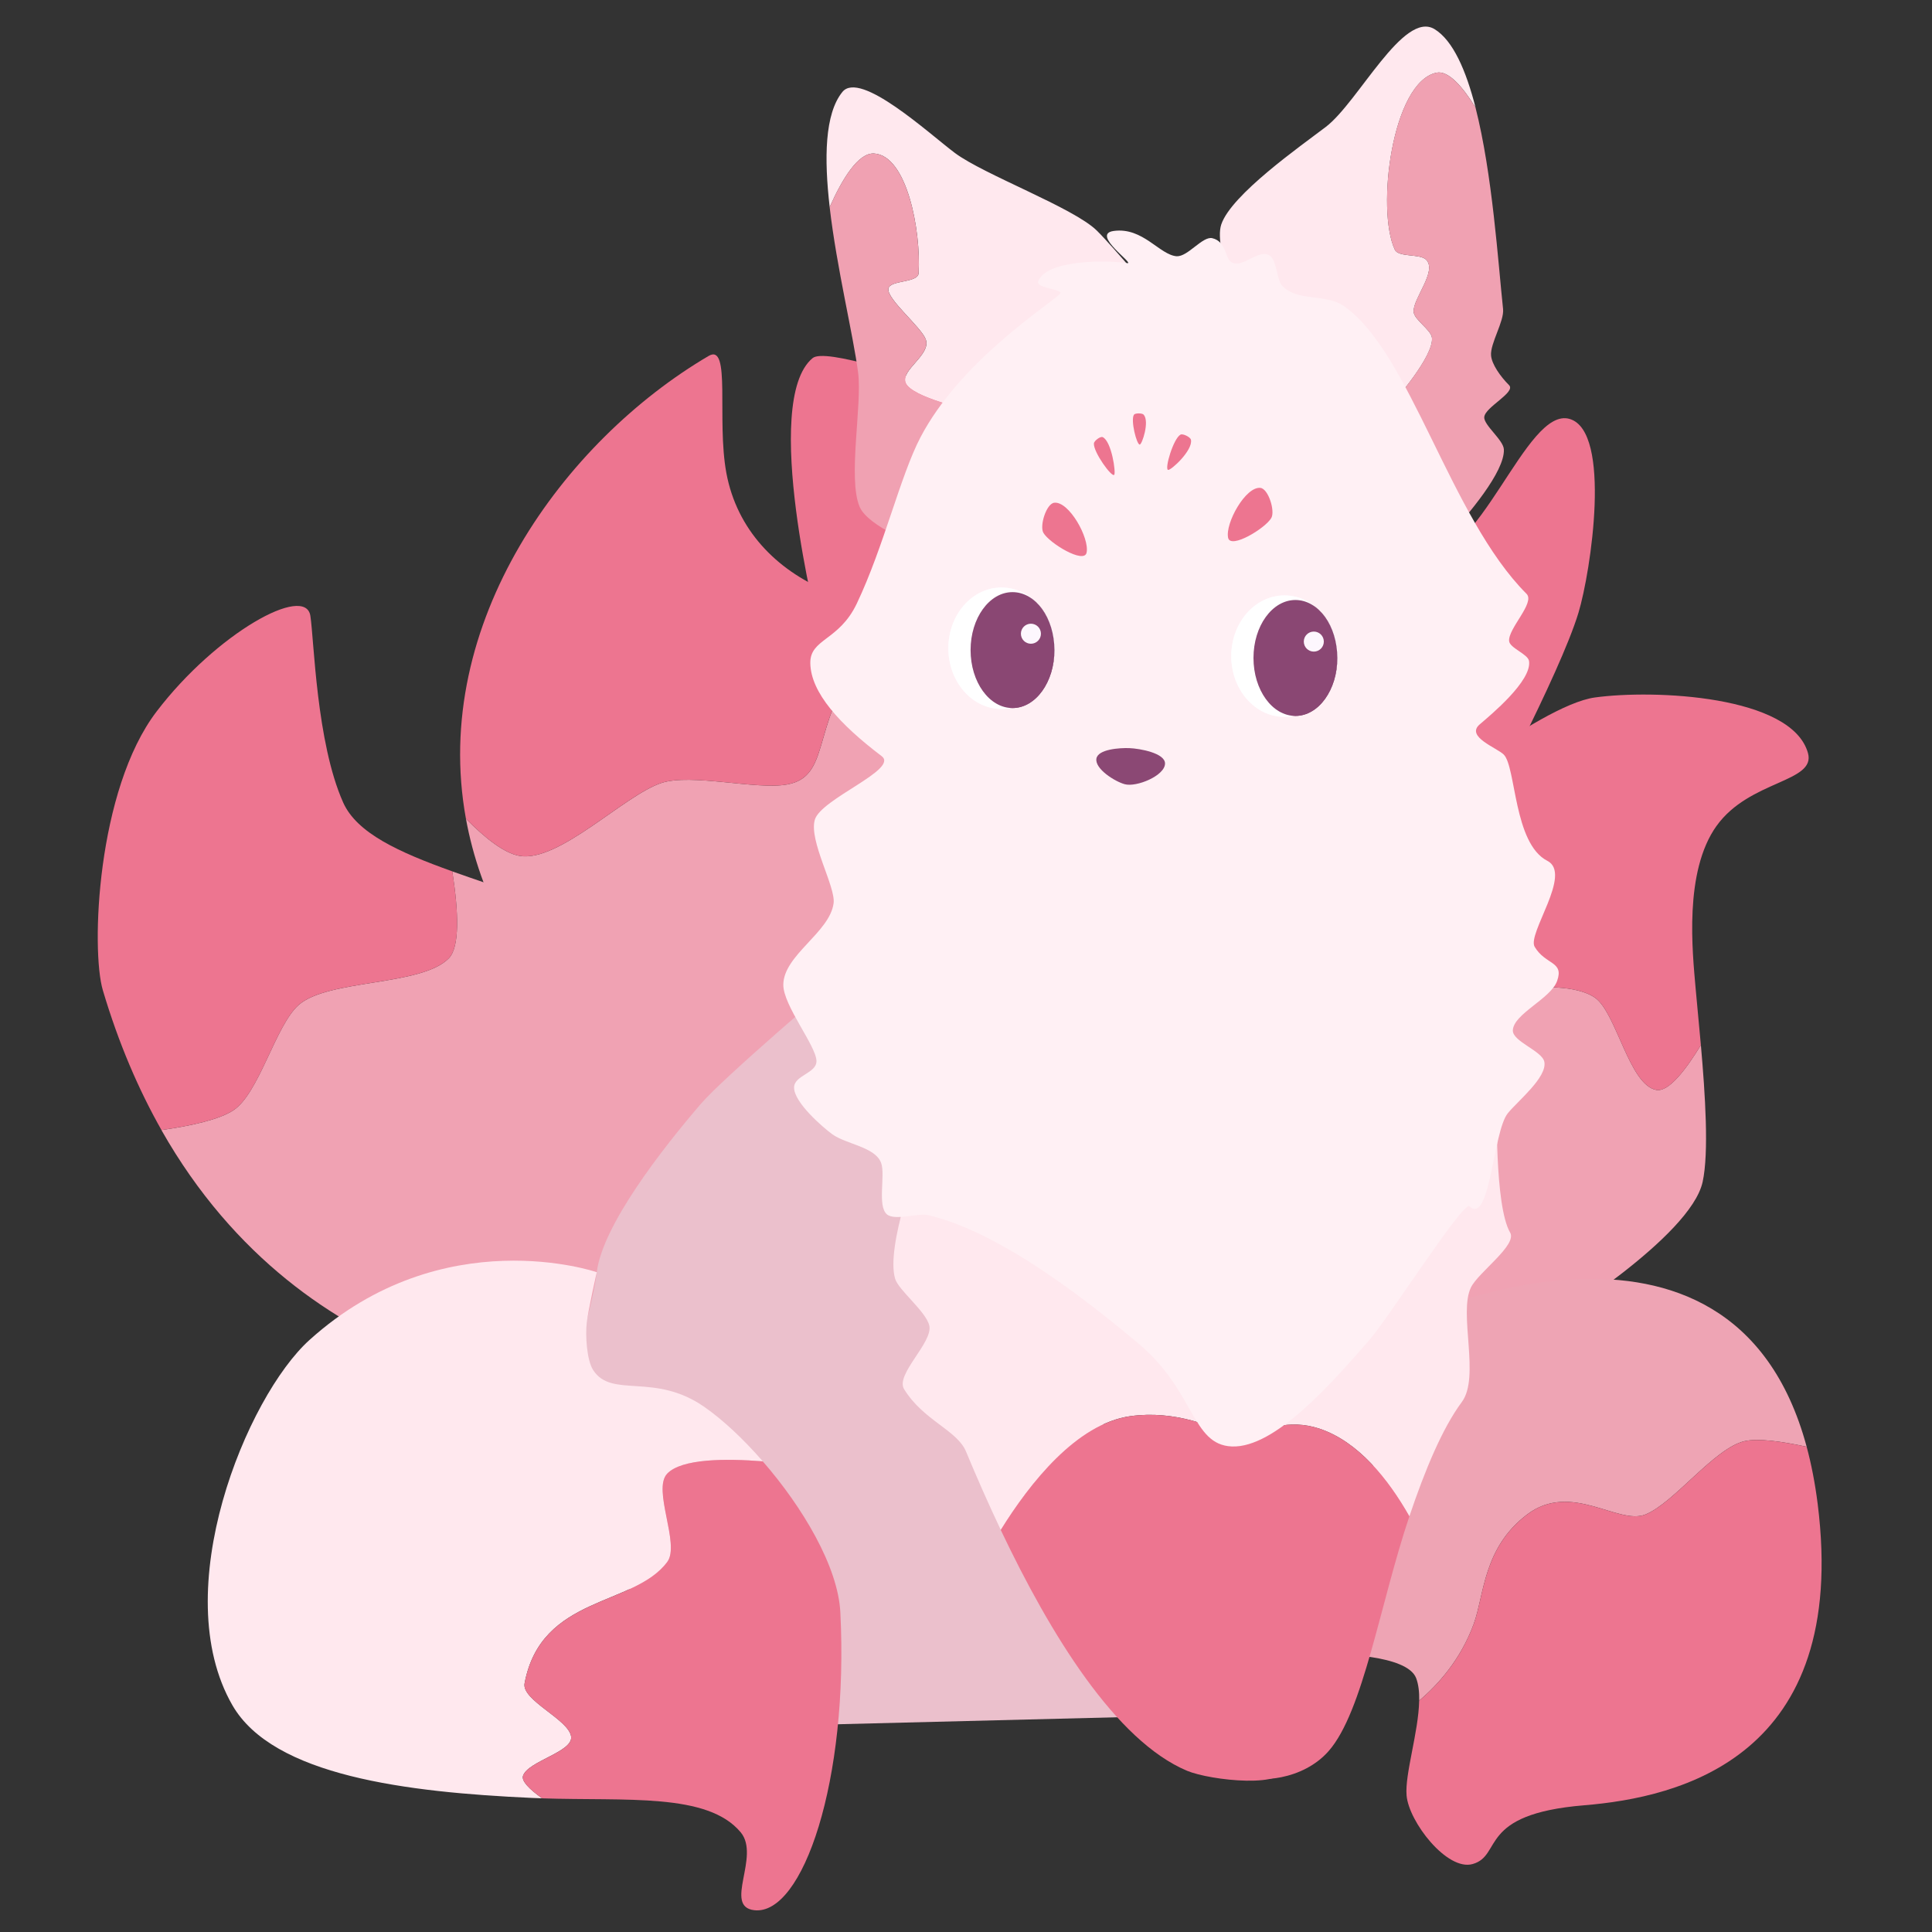<?xml version="1.0" encoding="UTF-8"?>
<svg xmlns="http://www.w3.org/2000/svg" viewBox="0 0 700 700">
  <rect x="0" y="0" width="700" height="700" fill="#333333" stroke="none"/>
  <defs>
    <style>
      .cls-1 {
        fill: #ed7590;
      }

      .cls-2 {
        fill: #fff;
      }

      .cls-3 {
        fill: #eea4b4;
      }

      .cls-4 {
        fill: #f0a2b3;
      }

      .cls-5 {
        fill: #ebc0cc;
      }

      .cls-6 {
        fill: #8b4874;
      }

      .cls-7 {
        fill: #f0a1b2;
      }

      .cls-8 {
        fill: #fef8ff;
      }

      .cls-9 {
        fill: #fff0f4;
      }

      .cls-10 {
        fill: #ffe8ee;
      }

      .cls-11 {
        fill: #8a4773;
      }

      .cls-12 {
        fill: #fdf7fe;
      }
    </style>
  </defs>
  <g id="Nine_fox" data-name="Nine fox">
    <g id="Back_tails" data-name="Back tails">
      <path class="cls-1" d="M296.53,227.86s-20.98-82.44-2.11-98.11c8.84-7.34,123.99,39.72,123.99,39.72,0,0,68.18,29.03,95.13,32.9,22.59,3.24,39.17-55.45,55.24-50.56,15.24,4.64,7.65,55.24,3.13,70.2-6.79,22.43-36.12,77.17-36.12,77.17l-239.25-71.32Z"/>
      <g>
        <path class="cls-4" d="M600.15,394.92c-9.9-1.78-14.49-28.11-22.31-33.47-13.21-9.06-53.36,.97-53.36,.97l-125.88-.97s-81.91-129.13-88.22-120.5c-16.33,22.34-9.49,40.34-25.09,43.26-11.23,2.1-34.87-4.15-45.7-.51-13.67,4.6-37.06,28.78-51.29,26.41-5.56-.93-12.54-6.42-19.49-13.49,2.48,13.63,7.21,27.44,14.64,41.2,16.34,30.28,89.6,104.44,89.6,104.44l289.01,36.95s50.45-31.01,54.83-50.96c2.33-10.61,.94-31.74-.63-49.61-5.46,8.98-11.7,17.06-16.11,16.27Z"/>
        <path class="cls-1" d="M621.98,299.19c11.93-16.62,36.11-15.68,33.07-26.39-5.9-20.84-55.76-23.05-77.21-20.09-20.49,2.83-70.28,43.68-70.28,43.68l-137.48-9.45s-46.65-62.77-70.62-72.86c-18.19-7.65-32.46-22.13-36.28-42.69-3.6-19.39,1.79-47.26-6.44-42.42-52.38,30.79-100.81,96.83-87.93,167.65,6.95,7.07,13.93,12.56,19.49,13.49,14.23,2.37,37.62-21.81,51.29-26.41,10.83-3.64,34.47,2.61,45.7,.51,15.6-2.92,8.75-20.92,25.09-43.26,6.31-8.63,88.22,120.5,88.22,120.5l125.88,.97s40.14-10.03,53.36-.97c7.81,5.36,12.41,31.69,22.31,33.47,4.42,.79,10.65-7.28,16.11-16.27-.7-7.92-1.44-15.21-1.91-20.65-1.12-12.98-4.31-42.19,7.62-58.81Z"/>
      </g>
      <g>
        <path class="cls-3" d="M534,588.26c3.76-10.34,3.38-27.51,19.32-39.55,15.99-12.08,32.94,4.01,42.88,0,10.36-4.18,25.03-24.12,35.93-26.57,4.91-1.1,13.58,.12,22.46,2.05-27.49-101.93-146.5-44.97-146.5-44.97l-24.66,120.16s26.36-.06,29.67,8.65c.86,2.27,1.16,5.06,1.1,8.13,6.62-5.58,15.01-14.71,19.81-27.91Z"/>
        <path class="cls-1" d="M509.63,650.53c.82,9.57,14.68,27.46,23.93,24.85,10.99-3.1,1.62-18.1,40.4-21.29,34.42-2.83,96.2-17.23,84.62-109.19-.95-7.54-2.3-14.42-3.99-20.7-8.87-1.93-17.55-3.15-22.46-2.05-10.9,2.45-25.57,22.39-35.93,26.57-9.94,4.01-26.89-12.08-42.88,0-15.94,12.05-15.56,29.21-19.32,39.55-4.8,13.2-13.18,22.33-19.81,27.91-.21,11.35-5.23,26.63-4.56,34.35Z"/>
      </g>
    </g>
    <g id="Tail_Move" data-name="Tail Move">
      <path class="cls-4" d="M262.8,366.86c-26.22-28.82-67.83-40-98.93-51.14,2.3,14.79,2.74,27.39-1.26,31.49-9.96,10.19-43.78,7.47-54.44,16.94-8.38,7.44-14.25,31.92-23.59,38.11-5.09,3.37-15.23,5.65-26.1,7.18,52.98,93.44,146.93,93.93,146.93,93.93l81.3-46.71s-7.39-71.62-23.92-89.79Z"/>
      <path class="cls-1" d="M108.18,364.14c10.66-9.47,44.48-6.74,54.44-16.94,4-4.09,3.56-16.7,1.26-31.49-19.32-6.92-34.58-13.83-39.54-24.94-9.75-21.83-10.53-58.93-11.89-67.65-1.81-11.59-34.03,6.26-55.71,34.67-21.68,28.41-23.82,86.36-19.48,100.99,5.75,19.37,13.01,36.12,21.24,50.65,10.87-1.53,21.01-3.81,26.1-7.18,9.34-6.19,15.21-30.67,23.59-38.11Z"/>
    </g>
    <g id="Body">
      <path class="cls-5" d="M302.42,356.14s-40.15,34.11-48.48,43.8c-13.85,16.13-35.6,43.91-37.72,61-2.62,21.14-23.24,81.98-23.24,81.98l87.9,82.37,146.9-3.67-59.87-224.94-65.5-40.55Z"/>
      <g id="Legs">
        <g>
          <path class="cls-10" d="M547.15,446.59c-5.75-9.89-4.75-47.12-4.75-47.12l-103.45,57.3s-12.07,147.45,18.55,181.14c.48,.53,1.14,1,1.92,1.41l-20.59-107.95s17.71-20.84,39.15-13.77c14.11,4.66,24.97,18.24,32.66,31.8,5.67-16.83,11.97-31.95,19.02-41.45,6.7-9.02-1.28-32.16,3.3-41.51,2.69-5.48,16.83-15.32,14.19-19.86Z"/>
          <path class="cls-1" d="M477.97,517.6c-21.44-7.08-39.15,13.77-39.15,13.77l10.09,111.45c6.73,3.57,23.2,2.15,32.44-8.33,12.62-14.3,18.65-53.48,29.29-85.09-7.69-13.56-18.56-27.15-32.66-31.8Z"/>
        </g>
        <g>
          <path class="cls-10" d="M409.59,513.1c15.88-2.22,30.41,3.58,39.66,8.71-4.97-34.13-9.1-62.26-9.1-62.26l-107.06-40.03s-12.29,32.13-8.76,43.82c1.25,4.14,11.14,11.81,12.36,16.9,1.47,6.12-12.42,17.75-9.11,23.1,7.03,11.39,19.19,14.8,22.43,22.59,3.79,9.12,8.01,18.73,12.59,28.39,10.56-17.01,27.52-38.52,46.99-41.23Z"/>
          <path class="cls-1" d="M430.1,641.59c8.3,3.49,37.01,6.78,35.93-2.16-1.4-11.56-9.9-70.35-16.79-117.62-9.25-5.13-23.78-10.93-39.66-8.71-19.47,2.72-36.43,24.22-46.99,41.23,18.01,37.92,41.66,76.39,67.51,87.26Z"/>
        </g>
      </g>
    </g>
    <g id="Tail_front" data-name="Tail front">
      <path class="cls-10" d="M189.51,643.4c1.77-5.34,18.2-8.65,17.42-14.22-.86-6.22-18.03-13.12-16.86-19.29,6.05-32,39.65-27.72,51.71-44,4.76-6.43-5.57-26.25,0-32,5.25-5.42,21.11-5.5,34.59-4.43-7.03-8.09-14.47-15.03-21.13-19.68-18.17-12.69-33.63-2.96-40.33-13.38-2.34-3.65-2.85-12.61-2.32-17.18,.54-4.63,3.63-18.28,3.63-18.28,0,0-55.64-19.15-104.08,24.55-22.78,20.55-51.79,90.9-27.94,132.34,14.76,25.64,63.23,31.54,108.52,33.59,1.24,.06,2.47,.1,3.7,.14-4.61-3.29-7.55-6.25-6.92-8.16Z"/>
      <path class="cls-1" d="M268.37,663.88c7.25,8.73-6.38,26.9,4.89,28.22,17.6,2.06,34.33-47.06,31.21-107.97-.85-16.52-13.63-38.03-28.11-54.66-13.48-1.07-29.35-.99-34.59,4.43-5.57,5.75,4.76,25.57,0,32-12.05,16.28-45.65,12-51.71,44-1.17,6.17,16,13.07,16.86,19.29,.77,5.57-15.65,8.89-17.42,14.22-.64,1.91,2.3,4.87,6.92,8.16,30.57,1.02,59.96-2.11,71.95,12.31Z"/>
    </g>
    <g id="Head">
      <g>
        <path class="cls-10" d="M518.81,122.31c-.35-2.85-6.51-6.52-6.63-9.39-.2-4.83,8.59-14.64,4.58-18.79-2.24-2.32-10.02-.77-11.39-3.68-6.81-14.5-1.01-60.74,15.11-64.11,4.39-.91,9.65,5.37,14.14,12.63-3.44-13.46-8.17-24.32-14.84-28.4-11.3-6.9-27.62,26.43-39.41,35.41-9.08,6.92-34.27,24.54-37.89,35.37-3.08,9.21,9.31,37.72,9.31,37.72l-31.22-9.11s-16.96-20.29-23.18-26.42c-8.4-8.28-40.91-20.25-51.43-28.13-9.28-6.95-34.3-30.06-40.75-22.09-6.43,7.94-6.63,24.08-4.6,41.71,4.49-10.08,10.34-19.78,16.12-19.41,11.88,.76,16.98,27.83,16.11,43.34-.21,3.66-10.52,2.43-10.97,5.66-.54,3.8,11.97,13.93,13.56,18.37,2,5.56-9.18,11.06-7.3,15.71,2.16,5.34,23.61,9.95,23.61,9.95l-16.9,47.33,83.89-83.43,101.04,87.07s1.95-1.95,4.75-4.99l-19.51-49.11s14.65-16.51,13.82-23.21Z"/>
        <path class="cls-7" d="M328.12,138.7c-1.88-4.65,9.29-10.15,7.3-15.71-1.59-4.43-14.1-14.56-13.56-18.37,.46-3.23,10.77-2,10.97-5.66,.88-15.51-4.22-42.58-16.11-43.34-5.78-.37-11.63,9.32-16.12,19.41,2.54,22.02,8.57,46.37,10.32,60.04,1.5,11.66-3.81,38.23,.53,48.53,3.09,7.32,21.58,14.16,21.58,14.16l1.79-1.78,16.9-47.33s-21.45-4.61-23.61-9.95Z"/>
        <path class="cls-7" d="M537.78,151.12c.22-3.59,11.57-8.98,8.98-11.57-3.2-3.2-6.24-7.59-6.52-10.71-.39-4.34,4.82-12.46,4.35-16.87-1.79-16.8-3.86-49.03-9.99-73.01-4.49-7.26-9.75-13.55-14.14-12.63-16.12,3.36-21.92,49.61-15.11,64.11,1.37,2.92,9.15,1.37,11.39,3.68,4.02,4.15-4.78,13.96-4.58,18.79,.12,2.87,6.28,6.54,6.63,9.39,.83,6.7-13.82,23.21-13.82,23.21l19.51,49.11c7.39-8.03,20.78-23.73,20.4-31.8-.16-3.42-7.3-8.75-7.12-11.71Z"/>
      </g>
      <path class="cls-9" d="M426.35,92.85c-6.23-.47-12.26-10.63-22.84-9.17-8.46,1.17,8,12.16,4.88,11.66-7.57-1.19-29.27-1.22-32.21,6.56-1.03,2.72,9.91,2.8,7.73,4.73-5.9,5.21-36.18,24.75-50.36,51.72-7.36,14-13.3,39.7-23.12,60.33-6.47,13.6-17.01,12.69-16.84,21.64,.2,10.61,10.54,22.04,25.86,33.65,6.33,4.8-22.02,15.42-24.23,23.05s7.59,24.25,6.81,30.23c-1.39,10.63-18.17,18.82-18.22,29.54-.04,7.53,11.9,22.11,12.01,27.62,.09,4.47-8.07,5.15-8.11,9.62-.04,5.39,10.38,14.4,13.82,16.91,5.02,3.66,15.59,4.58,17.72,10.42,1.61,4.4-1.47,15.59,2.1,18.62,2.86,2.43,11.36-.57,15.02,.3,21.73,5.16,48.26,23.08,76.23,46.6,20.36,17.12,19.16,36.59,33.7,37.2,15.71,.66,36.42-23.2,49.77-38.47,6.95-7.95,34.14-50.56,36.33-48.54,7.56,6.97,8.49-27.04,13.92-33.74,3.6-4.43,14.31-13.02,13.22-18.62-.78-3.96-11.6-7.38-11.41-11.41,.27-5.99,13.68-11.41,16.02-17.83,2.65-7.27-4.15-5.77-8.11-12.42-2.82-4.74,13.77-26.46,4.6-31.15-12.27-6.27-11.31-34.02-15.81-38.51-2.48-2.47-13.91-6.47-8.71-10.93,3.81-3.27,19.03-15.79,17.87-22.98-.41-2.52-6.97-4.67-7.21-7.21-.42-4.54,9.53-13.89,6.31-17.12-27.77-27.77-42.12-87.68-66.27-104.32-6.57-4.53-17.05-1.43-22.34-7.41-1.96-2.22-1.81-9.28-4.6-10.92-3.94-2.32-9.81,4.88-13.72,2.51-2.38-1.44-1.75-7.47-6.91-8.71-3.51-.85-8.95,6.82-12.9,6.52Z"/>
      <path class="cls-1" d="M381.98,182.15c-2.88,.33-5.38,8.38-3.94,10.9,2.14,3.74,14.76,11.4,15.65,7.19,1.12-5.27-6.36-18.7-11.71-18.09Z"/>
      <path class="cls-1" d="M456.68,176.77c2.88,.33,5.38,8.38,3.94,10.9-2.14,3.74-14.76,11.4-15.65,7.19-1.12-5.27,6.36-18.7,11.71-18.09Z"/>
      <path class="cls-1" d="M403.69,172.06c-.95,.88-7.53-8.23-7.35-11.37,.06-.99,2.36-2.71,3.21-2.3,3.22,1.55,4.85,13,4.13,13.67Z"/>
      <path class="cls-1" d="M412.96,161.08c-1.11,.13-3.39-8.87-2.11-10.82,.4-.62,2.97-.66,3.54,0,2.16,2.51-.59,10.72-1.43,10.82Z"/>
      <path class="cls-1" d="M423.19,170.25c-1.27-.45,1.93-11.35,4.53-12.78,.82-.45,3.59,.86,3.79,1.88,.74,3.85-7.35,11.24-8.32,10.9Z"/>
      <path class="cls-6" d="M397.24,274.91c.5-3.47,8.48-3.99,11.98-3.85,3.77,.15,12.9,1.79,12.89,5.57-.01,4.41-10.33,8.66-14.58,7.51-3.61-.98-10.82-5.53-10.29-9.23Z"/>
    </g>
  </g>
  <g id="Nine_eye" data-name="Nine eye">
    <g>
      <ellipse class="cls-8" cx="362.86" cy="234.87" rx="19.25" ry="22"/>
      <ellipse class="cls-11" cx="366.85" cy="235.54" rx="15.19" ry="21"/>
      <circle class="cls-12" cx="373.52" cy="229.61" r="3.63"/>
      <ellipse class="cls-2" cx="362.86" cy="234.87" rx="19.25" ry="22"/>
      <ellipse class="cls-11" cx="366.85" cy="235.54" rx="15.19" ry="21"/>
      <circle class="cls-12" cx="373.52" cy="229.61" r="3.63"/>
    </g>
    <g>
      <ellipse class="cls-8" cx="465.36" cy="237.73" rx="19.25" ry="22"/>
      <ellipse class="cls-11" cx="469.35" cy="238.39" rx="15.19" ry="21"/>
      <circle class="cls-12" cx="476.02" cy="232.46" r="3.63"/>
      <ellipse class="cls-2" cx="465.36" cy="237.73" rx="19.25" ry="22"/>
      <ellipse class="cls-11" cx="469.35" cy="238.39" rx="15.19" ry="21"/>
      <circle class="cls-12" cx="476.02" cy="232.46" r="3.63"/>
    </g>
  </g>
</svg>